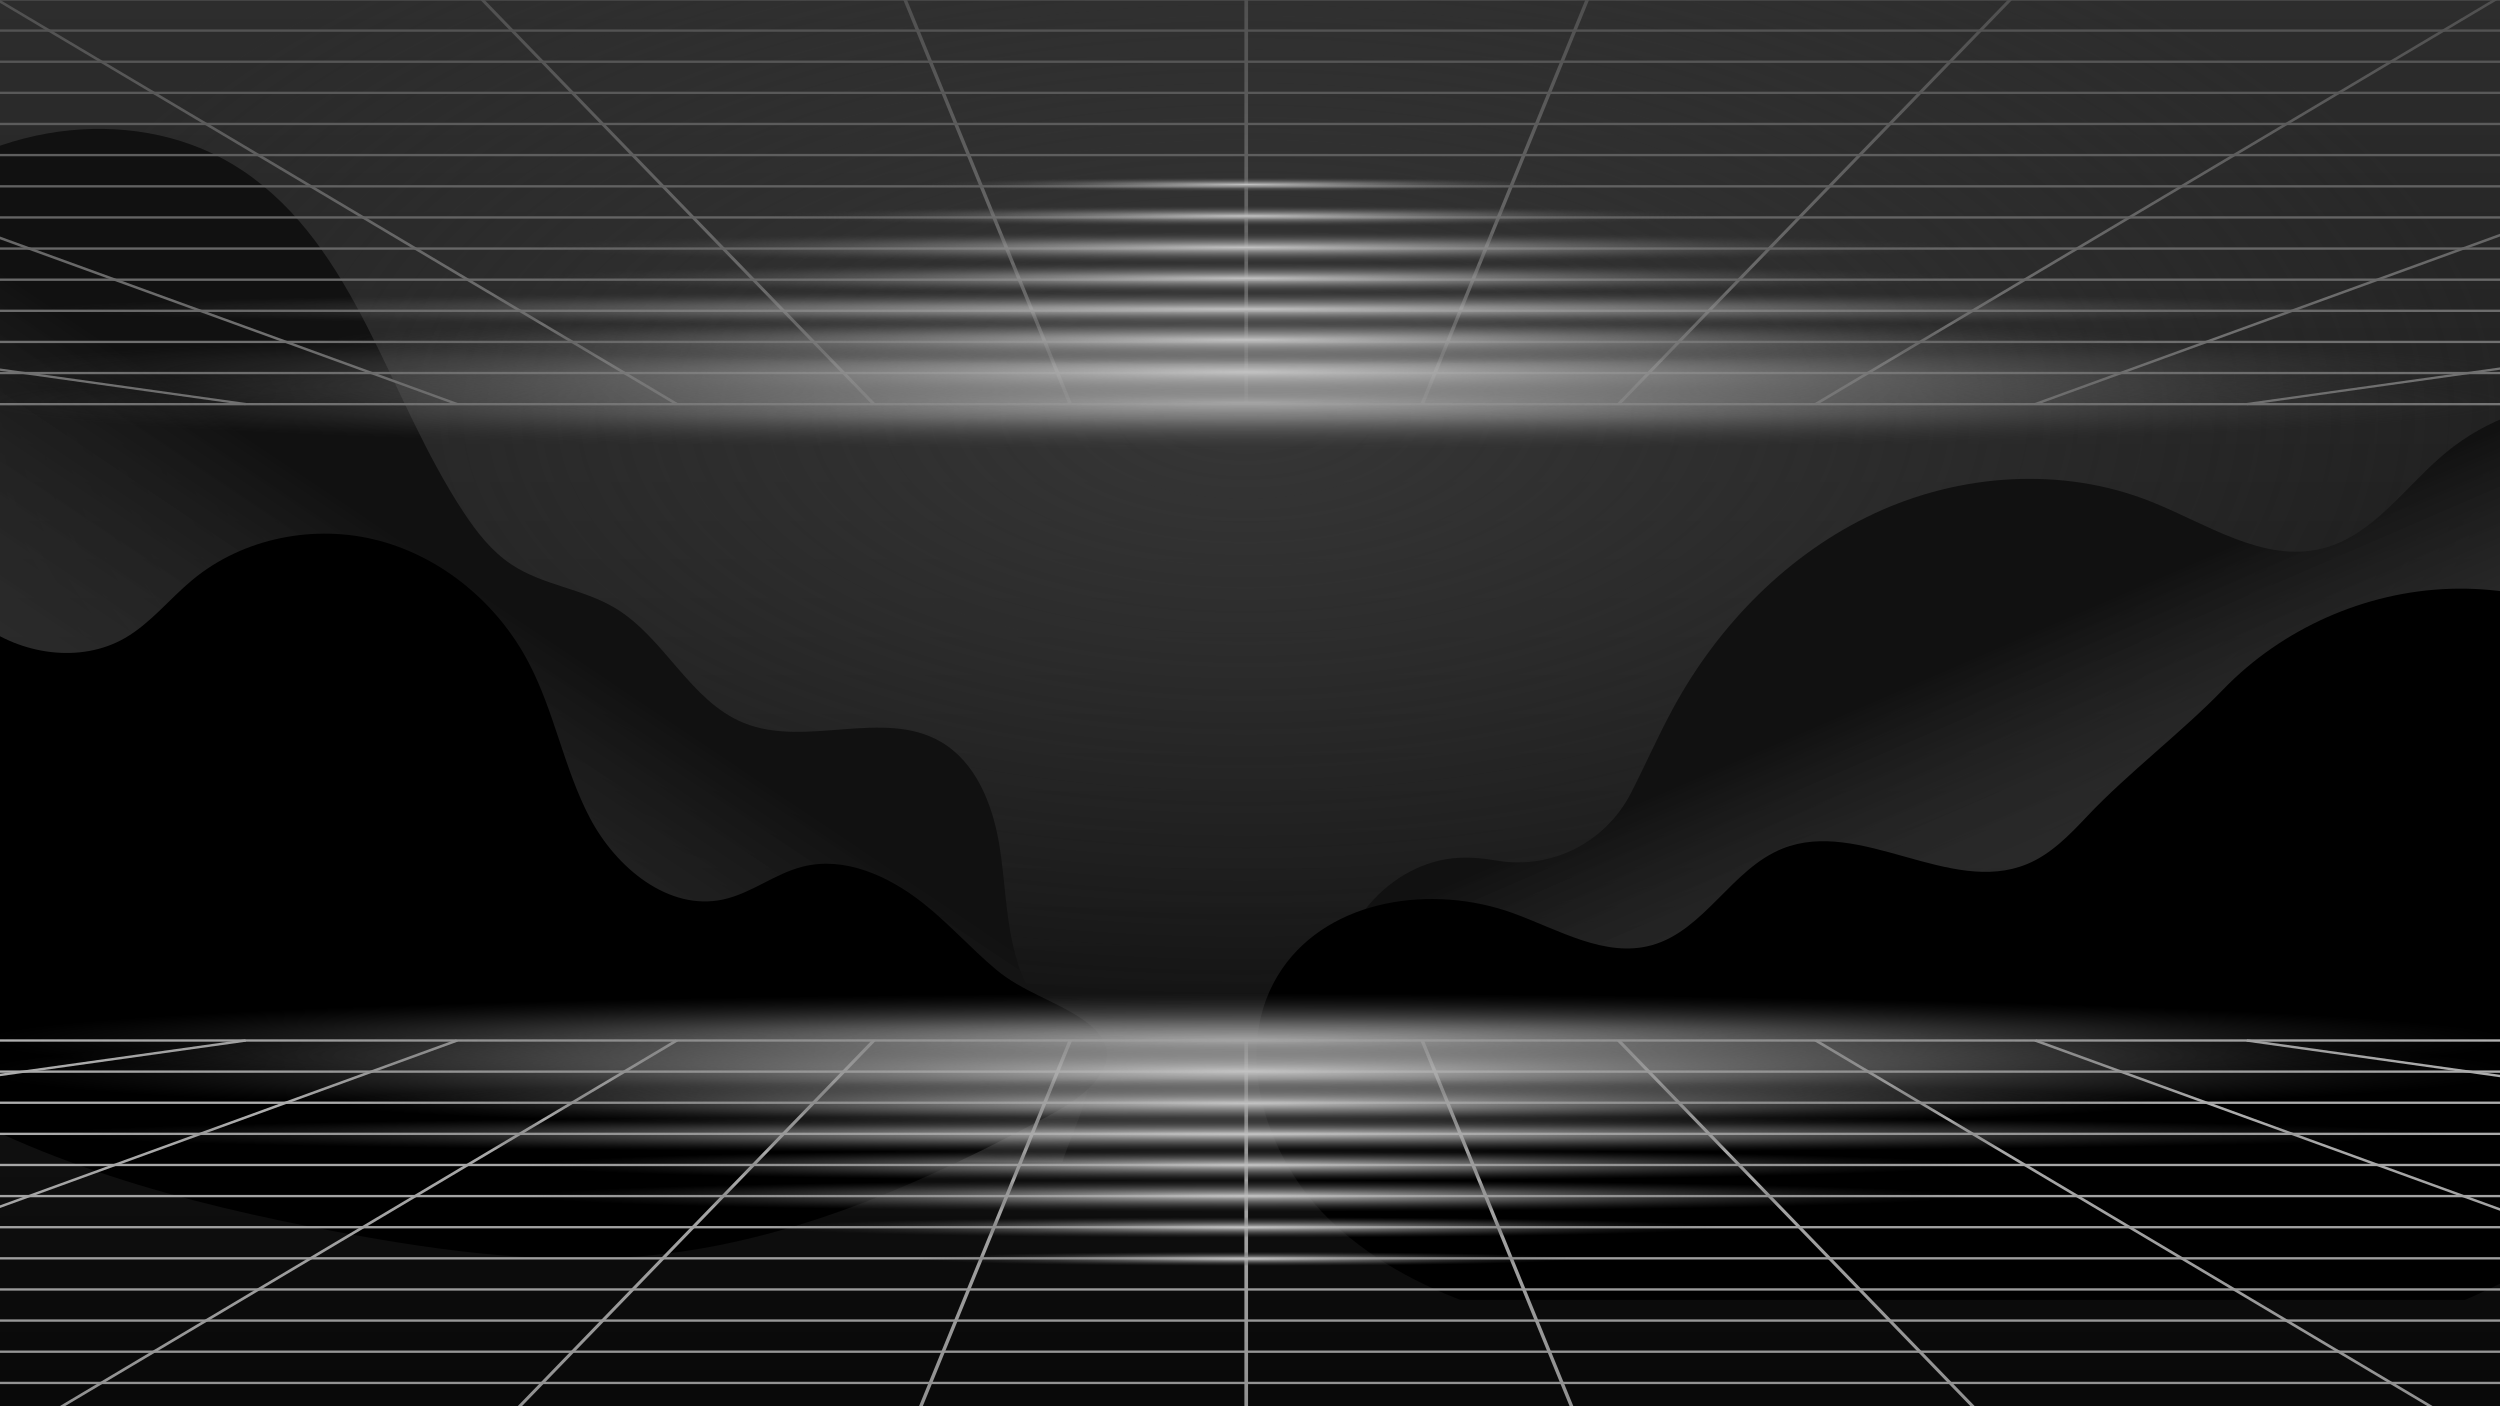 <?xml version="1.0" encoding="utf-8"?>
<!-- Generator: Adobe Illustrator 19.2.1, SVG Export Plug-In . SVG Version: 6.00 Build 0)  -->
<svg version="1.1" id="レイヤー_1" xmlns="http://www.w3.org/2000/svg" xmlns:xlink="http://www.w3.org/1999/xlink" x="0px"
	 y="0px" viewBox="0 0 1920 1080" style="enable-background:new 0 0 1920 1080;" xml:space="preserve">
<rect x="0" y="0" width="1920" height="1080" fill="#808080" stroke="none"/>
<style type="text/css">
	.st0{fill:#FFFFFF;stroke:#000000;stroke-miterlimit:10;}
	.st1{fill:url(#SVGID_1_);}
	.st2{fill:url(#SVGID_2_);}
	.st3{clip-path:url(#SVGID_4_);fill:url(#SVGID_5_);}
	.st4{clip-path:url(#SVGID_7_);fill:url(#SVGID_8_);}
	.st5{clip-path:url(#SVGID_10_);fill:url(#SVGID_11_);}
	.st6{clip-path:url(#SVGID_13_);fill:url(#SVGID_14_);}
	.st7{display:none;fill:url(#SVGID_15_);}
	.st8{clip-path:url(#SVGID_17_);}
	.st9{fill:url(#SVGID_18_);}
	.st10{fill:url(#SVGID_19_);}
	.st11{fill:url(#SVGID_20_);}
	.st12{fill:url(#SVGID_21_);}
	.st13{fill:url(#SVGID_22_);}
	.st14{fill:url(#SVGID_23_);}
	.st15{fill:url(#SVGID_24_);}
	.st16{fill:url(#SVGID_25_);}
	.st17{fill:url(#SVGID_26_);}
	.st18{fill:url(#SVGID_27_);}
	.st19{fill:url(#SVGID_28_);}
	.st20{fill:url(#SVGID_29_);}
	.st21{fill:url(#SVGID_30_);}
	.st22{fill:url(#SVGID_31_);}
	.st23{fill:url(#SVGID_32_);}
	.st24{fill:url(#SVGID_33_);}
	.st25{fill:url(#SVGID_34_);}
	.st26{fill:url(#SVGID_35_);}
	.st27{fill:url(#SVGID_36_);}
	.st28{fill:url(#SVGID_37_);}
	.st29{fill:url(#SVGID_38_);}
	.st30{fill:url(#SVGID_39_);}
	.st31{fill:url(#SVGID_40_);}
	.st32{fill:url(#SVGID_41_);}
	.st33{fill:url(#SVGID_42_);}
	.st34{fill:url(#SVGID_43_);}
	.st35{fill:url(#SVGID_44_);}
	.st36{fill:url(#SVGID_45_);}
	.st37{fill:url(#SVGID_46_);}
	.st38{fill:url(#SVGID_47_);}
	.st39{display:none;fill:url(#SVGID_48_);}
	.st40{clip-path:url(#SVGID_50_);}
	.st41{fill:url(#SVGID_51_);}
	.st42{fill:url(#SVGID_52_);}
	.st43{fill:url(#SVGID_53_);}
	.st44{fill:url(#SVGID_54_);}
	.st45{fill:url(#SVGID_55_);}
	.st46{fill:url(#SVGID_56_);}
	.st47{fill:url(#SVGID_57_);}
	.st48{fill:url(#SVGID_58_);}
	.st49{fill:url(#SVGID_59_);}
	.st50{fill:url(#SVGID_60_);}
	.st51{fill:url(#SVGID_61_);}
	.st52{fill:url(#SVGID_62_);}
	.st53{fill:url(#SVGID_63_);}
	.st54{fill:url(#SVGID_64_);}
	.st55{fill:url(#SVGID_65_);}
	.st56{fill:url(#SVGID_66_);}
	.st57{fill:url(#SVGID_67_);}
	.st58{fill:url(#SVGID_68_);}
	.st59{fill:url(#SVGID_69_);}
	.st60{fill:url(#SVGID_70_);}
	.st61{fill:url(#SVGID_71_);}
	.st62{fill:url(#SVGID_72_);}
	.st63{fill:url(#SVGID_73_);}
	.st64{fill:url(#SVGID_74_);}
	.st65{fill:url(#SVGID_75_);}
	.st66{fill:url(#SVGID_76_);}
	.st67{fill:url(#SVGID_77_);}
	.st68{fill:url(#SVGID_78_);}
	.st69{fill:url(#SVGID_79_);}
	.st70{fill:url(#SVGID_80_);}
	.st71{fill:url(#SVGID_81_);}
	.st72{fill:url(#SVGID_82_);}
	.st73{fill:url(#SVGID_83_);}
	.st74{fill:url(#SVGID_84_);}
	.st75{fill:url(#SVGID_85_);}
	.st76{fill:url(#SVGID_86_);}
	.st77{fill:url(#SVGID_87_);}
	.st78{fill:url(#SVGID_88_);}
	.st79{fill:url(#SVGID_89_);}
	.st80{fill:url(#SVGID_90_);}
	.st81{fill:url(#SVGID_91_);}
	.st82{fill:url(#SVGID_92_);}
	.st83{fill:url(#SVGID_93_);}
	.st84{fill:url(#SVGID_94_);}
	.st85{fill:url(#SVGID_95_);}
	.st86{fill:url(#SVGID_96_);}
</style>
<g id="レイヤー_1_1_">
	<rect class="st0" width="1920" height="1080"/>
</g>
<linearGradient id="SVGID_1_" gradientUnits="userSpaceOnUse" x1="957.15" y1="1851.627" x2="957.15" y2="-254.246" gradientTransform="matrix(1 0 0 -1 0 1080)">
	<stop  offset="0" style="stop-color:#474747"/>
	<stop  offset="1" style="stop-color:#000000"/>
</linearGradient>
<rect x="-18" y="-656.7" class="st1" width="1950.3" height="1950.3"/>
<radialGradient id="SVGID_2_" cx="1087.6" cy="898.592" r="753.65" gradientTransform="matrix(1.285 0 0 -0.618 -440.9 873.64)" gradientUnits="userSpaceOnUse">
	<stop  offset="0" style="stop-color:#363636"/>
	<stop  offset="1" style="stop-color:#363636;stop-opacity:0"/>
</radialGradient>
<ellipse class="st2" cx="957.1" cy="318.4" rx="968.7" ry="465.7"/>
<g>
	<g>
		<defs>
			<rect id="SVGID_3_" x="-18" y="-270.9" width="1950.3" height="1269.2"/>
		</defs>
		<clipPath id="SVGID_4_">
			<use xlink:href="#SVGID_3_"  style="overflow:visible;"/>
		</clipPath>
		
			<linearGradient id="SVGID_5_" gradientUnits="userSpaceOnUse" x1="400.014" y1="607.599" x2="53.112" y2="89.336" gradientTransform="matrix(1 0 0 -1 0 1080)">
			<stop  offset="0" style="stop-color:#111111"/>
			<stop  offset="1" style="stop-color:#686868;stop-opacity:0"/>
		</linearGradient>
		<path class="st3" d="M781,737.2c-9-29.2-8.6-60.4-13.9-90.5c-5.3-30.1-18-61.5-44.4-76.9c-44.4-25.9-103.8,4.8-151.5-14.6
			c-41.4-16.8-60.8-65.6-99.1-88.4c-24.7-14.7-55.3-17.3-79.2-33.2c-15.3-10.1-26.9-25-37-40.4C298,305.4,273.7,189.6,186.3,131
			C108.1,78.7-4.3,93.1-74.9,155.1s-100.3,163.2-86.6,256.2c13.7,93,66.8,177.3,136.2,240.6c81.4,74.2,183.5,121.3,285.2,163.7
			c73.5,30.7,148.7,59.8,227.6,70.3c42.5,5.6,85.5,5.8,128.4,5.9c66.7,0.2,133.4,0.4,200,0.7c7.2-23.6,32.7-71.4,18.9-93.1
			c-5.6-8.8-24.9-14.6-33-23.6C792.5,765.3,784.4,750.9,781,737.2z"/>
	</g>
	<g>
		<defs>
			<rect id="SVGID_6_" x="-18" y="-270.9" width="1950.3" height="1269.2"/>
		</defs>
		<clipPath id="SVGID_7_">
			<use xlink:href="#SVGID_6_"  style="overflow:visible;"/>
		</clipPath>
		
			<linearGradient id="SVGID_8_" gradientUnits="userSpaceOnUse" x1="1496.131" y1="568.526" x2="1650.75" y2="211.229" gradientTransform="matrix(1 0 0 -1 0 1080)">
			<stop  offset="0" style="stop-color:#111111"/>
			<stop  offset="1" style="stop-color:#686868;stop-opacity:0"/>
		</linearGradient>
		<path class="st4" d="M1989.2,307.9c-39.8-0.1-79.5,14-110.3,39.3c-31.5,25.9-56,64.3-95.6,74.1c-45.1,11.2-88.5-19.1-131.7-36.2
			c-67.6-26.9-146.1-21.5-212,9.2c-66,30.7-119.5,85.2-154.3,149c-11.7,21.4-21.6,44.1-32.8,65.9c-19.5,37.9-61.2,59-103.2,51.7
			c-11.1-1.9-22.3-2.9-33.8-1.7c-53,5.9-95.5,60.2-88.6,113c1.6,12.4,5.7,24.7,13.7,34.3c12.1,14.4,31.2,20.6,49.4,25.6
			c185.7,51,385.5,44.6,570.6-8.7c46.6-13.4,92.6-29.8,134.7-53.8c126-71.9,207.8-211,221.4-355.4
			C2019.8,381.6,2011.2,332.2,1989.2,307.9z"/>
	</g>
	<g>
		<defs>
			<rect id="SVGID_9_" x="-18" y="-270.9" width="1950.3" height="1269.2"/>
		</defs>
		<clipPath id="SVGID_10_">
			<use xlink:href="#SVGID_9_"  style="overflow:visible;"/>
		</clipPath>
		
			<linearGradient id="SVGID_11_" gradientUnits="userSpaceOnUse" x1="1522.401" y1="466.828" x2="1543.299" y2="207.696" gradientTransform="matrix(1 0 0 -1 0 1080)">
			<stop  offset="0" style="stop-color:#000000"/>
			<stop  offset="1" style="stop-color:#000000"/>
		</linearGradient>
		<path class="st5" d="M2060.7,518.2c-48.2-43.9-113.8-68.1-178.9-66s-129.1,30.4-174.4,77.3c-31.5,32.6-73,64.1-104.1,97
			c-13.7,14.5-28,29.5-46.5,37.1c-59.1,24.5-128.3-35.6-187.8-11.9c-39.1,15.6-59.9,62.9-100.4,74.2c-35.8,10-71.6-11.9-106.6-24.6
			C1100.5,679,1021.8,690,984.7,744c-41.1,59.9-13.6,146.5,39.7,195.9c66.6,61.9,161.4,81,251.2,94.8
			c120,18.4,241.6,31.9,362.7,23.2c121.1-8.8,242.4-40.8,343.9-107.5c51.3-33.7,98.9-79,116.1-137.9c10.7-36.6,8.8-75.6,4.6-113.5
			C2096.9,645.2,2075.3,570.3,2060.7,518.2z"/>
	</g>
	<g>
		<defs>
			<rect id="SVGID_12_" x="-18" y="-270.9" width="1950.3" height="1269.2"/>
		</defs>
		<clipPath id="SVGID_13_">
			<use xlink:href="#SVGID_12_"  style="overflow:visible;"/>
		</clipPath>
		
			<linearGradient id="SVGID_14_" gradientUnits="userSpaceOnUse" x1="380.524" y1="559.785" x2="280.215" y2="116.754" gradientTransform="matrix(1 0 0 -1 0 1080)">
			<stop  offset="0" style="stop-color:#000000"/>
			<stop  offset="1" style="stop-color:#000000"/>
		</linearGradient>
		<path class="st6" d="M708.4,693.2c-26.1-20.5-59.9-35.8-92-27.6c-21.4,5.4-39.4,20.5-61,25.2c-42,9.1-82.3-24.5-102.3-62.5
			s-27.2-81.7-47.3-119.8c-23.6-44.9-65.8-80.3-114.8-93.3s-104.4-2.2-143.4,30.3C130.1,460,115.7,478.6,96,490
			c-34.4,19.8-80.1,12.7-111.7-11.3s-50.2-62-57.8-101c-76.6,84.7-111.9,205.1-93.2,317.7c4.9,29.4,13.5,59,31.2,83
			c15.4,21,36.8,36.7,58.8,50.6C24,892.7,141.5,924.1,258.6,946c83.2,15.6,168.3,26.9,252.3,16.9c104.8-12.5,203.7-57.1,295.8-106.7
			c31.5-17,65.2-45.4,25.2-73c-21.4-14.7-46.3-21.3-67.2-38.8C745.3,728.1,728.4,708.9,708.4,693.2z"/>
	</g>
</g>
<g>
	
		<linearGradient id="SVGID_15_" gradientUnits="userSpaceOnUse" x1="957.15" y1="310.919" x2="957.15" y2="-239.119" gradientTransform="matrix(1 0 0 -1 0 1080)">
		<stop  offset="0" style="stop-color:#7D7D7D"/>
		<stop  offset="1" style="stop-color:#000000"/>
	</linearGradient>
	<rect x="-18" y="799.1" class="st7" width="1950.3" height="509.4"/>
	<g>
		<g>
			<defs>
				<rect id="SVGID_16_" x="-18" y="770" width="1950.3" height="538.5"/>
			</defs>
			<clipPath id="SVGID_17_">
				<use xlink:href="#SVGID_16_"  style="overflow:visible;"/>
			</clipPath>
			<g class="st8">
				<g>
					<g>
						
							<linearGradient id="SVGID_18_" gradientUnits="userSpaceOnUse" x1="957.1" y1="316.195" x2="957.1" y2="-380.882" gradientTransform="matrix(1 0 0 -1 0 1080)">
							<stop  offset="0" style="stop-color:#B7B7B7"/>
							<stop  offset="1" style="stop-color:#626262"/>
						</linearGradient>
						<rect x="-395" y="798.2" class="st9" width="2704.2" height="1.8"/>
					</g>
					<g>
						
							<linearGradient id="SVGID_19_" gradientUnits="userSpaceOnUse" x1="957.1" y1="316.195" x2="957.1" y2="-380.882" gradientTransform="matrix(1 0 0 -1 0 1080)">
							<stop  offset="0" style="stop-color:#B7B7B7"/>
							<stop  offset="1" style="stop-color:#626262"/>
						</linearGradient>
						<rect x="-395" y="822.1" class="st10" width="2704.2" height="1.8"/>
					</g>
					<g>
						
							<linearGradient id="SVGID_20_" gradientUnits="userSpaceOnUse" x1="957.1" y1="316.195" x2="957.1" y2="-380.882" gradientTransform="matrix(1 0 0 -1 0 1080)">
							<stop  offset="0" style="stop-color:#B7B7B7"/>
							<stop  offset="1" style="stop-color:#626262"/>
						</linearGradient>
						<rect x="-395" y="846" class="st11" width="2704.2" height="1.8"/>
					</g>
					<g>
						
							<linearGradient id="SVGID_21_" gradientUnits="userSpaceOnUse" x1="957.1" y1="316.195" x2="957.1" y2="-380.882" gradientTransform="matrix(1 0 0 -1 0 1080)">
							<stop  offset="0" style="stop-color:#B7B7B7"/>
							<stop  offset="1" style="stop-color:#626262"/>
						</linearGradient>
						<rect x="-395" y="869.9" class="st12" width="2704.2" height="1.8"/>
					</g>
					<g>
						
							<linearGradient id="SVGID_22_" gradientUnits="userSpaceOnUse" x1="957.1" y1="316.195" x2="957.1" y2="-380.882" gradientTransform="matrix(1 0 0 -1 0 1080)">
							<stop  offset="0" style="stop-color:#B7B7B7"/>
							<stop  offset="1" style="stop-color:#626262"/>
						</linearGradient>
						<rect x="-395" y="893.8" class="st13" width="2704.2" height="1.8"/>
					</g>
					<g>
						
							<linearGradient id="SVGID_23_" gradientUnits="userSpaceOnUse" x1="957.1" y1="316.195" x2="957.1" y2="-380.882" gradientTransform="matrix(1 0 0 -1 0 1080)">
							<stop  offset="0" style="stop-color:#B7B7B7"/>
							<stop  offset="1" style="stop-color:#626262"/>
						</linearGradient>
						<rect x="-395" y="917.7" class="st14" width="2704.2" height="1.8"/>
					</g>
					<g>
						
							<linearGradient id="SVGID_24_" gradientUnits="userSpaceOnUse" x1="957.1" y1="316.195" x2="957.1" y2="-380.882" gradientTransform="matrix(1 0 0 -1 0 1080)">
							<stop  offset="0" style="stop-color:#B7B7B7"/>
							<stop  offset="1" style="stop-color:#626262"/>
						</linearGradient>
						<rect x="-395" y="941.6" class="st15" width="2704.2" height="1.8"/>
					</g>
					<g>
						
							<linearGradient id="SVGID_25_" gradientUnits="userSpaceOnUse" x1="957.1" y1="316.195" x2="957.1" y2="-380.882" gradientTransform="matrix(1 0 0 -1 0 1080)">
							<stop  offset="0" style="stop-color:#B7B7B7"/>
							<stop  offset="1" style="stop-color:#626262"/>
						</linearGradient>
						<rect x="-395" y="965.5" class="st16" width="2704.2" height="1.8"/>
					</g>
					<g>
						
							<linearGradient id="SVGID_26_" gradientUnits="userSpaceOnUse" x1="957.1" y1="316.195" x2="957.1" y2="-380.882" gradientTransform="matrix(1 0 0 -1 0 1080)">
							<stop  offset="0" style="stop-color:#B7B7B7"/>
							<stop  offset="1" style="stop-color:#626262"/>
						</linearGradient>
						<rect x="-395" y="989.4" class="st17" width="2704.2" height="1.8"/>
					</g>
					<g>
						
							<linearGradient id="SVGID_27_" gradientUnits="userSpaceOnUse" x1="957.1" y1="316.195" x2="957.1" y2="-380.882" gradientTransform="matrix(1 0 0 -1 0 1080)">
							<stop  offset="0" style="stop-color:#B7B7B7"/>
							<stop  offset="1" style="stop-color:#626262"/>
						</linearGradient>
						<rect x="-395" y="1013.3" class="st18" width="2704.2" height="1.8"/>
					</g>
					<g>
						
							<linearGradient id="SVGID_28_" gradientUnits="userSpaceOnUse" x1="957.1" y1="316.195" x2="957.1" y2="-380.882" gradientTransform="matrix(1 0 0 -1 0 1080)">
							<stop  offset="0" style="stop-color:#B7B7B7"/>
							<stop  offset="1" style="stop-color:#626262"/>
						</linearGradient>
						<rect x="-395" y="1037.2" class="st19" width="2704.2" height="1.8"/>
					</g>
					<g>
						
							<linearGradient id="SVGID_29_" gradientUnits="userSpaceOnUse" x1="957.1" y1="316.195" x2="957.1" y2="-380.882" gradientTransform="matrix(1 0 0 -1 0 1080)">
							<stop  offset="0" style="stop-color:#B7B7B7"/>
							<stop  offset="1" style="stop-color:#626262"/>
						</linearGradient>
						<rect x="-395" y="1061.2" class="st20" width="2704.2" height="1.8"/>
					</g>
					<g>
						
							<linearGradient id="SVGID_30_" gradientUnits="userSpaceOnUse" x1="957.1" y1="316.195" x2="957.1" y2="-380.882" gradientTransform="matrix(1 0 0 -1 0 1080)">
							<stop  offset="0" style="stop-color:#B7B7B7"/>
							<stop  offset="1" style="stop-color:#626262"/>
						</linearGradient>
						<rect x="-395" y="1085.1" class="st21" width="2704.2" height="1.8"/>
					</g>
					<g>
						
							<linearGradient id="SVGID_31_" gradientUnits="userSpaceOnUse" x1="957.1" y1="316.195" x2="957.1" y2="-380.882" gradientTransform="matrix(1 0 0 -1 0 1080)">
							<stop  offset="0" style="stop-color:#B7B7B7"/>
							<stop  offset="1" style="stop-color:#626262"/>
						</linearGradient>
						<rect x="-395" y="1109" class="st22" width="2704.2" height="1.8"/>
					</g>
					<g>
						
							<linearGradient id="SVGID_32_" gradientUnits="userSpaceOnUse" x1="957.1" y1="316.195" x2="957.1" y2="-380.882" gradientTransform="matrix(1 0 0 -1 0 1080)">
							<stop  offset="0" style="stop-color:#B7B7B7"/>
							<stop  offset="1" style="stop-color:#626262"/>
						</linearGradient>
						<rect x="-395" y="1132.9" class="st23" width="2704.2" height="1.8"/>
					</g>
					<g>
						
							<linearGradient id="SVGID_33_" gradientUnits="userSpaceOnUse" x1="957.1" y1="316.195" x2="957.1" y2="-380.882" gradientTransform="matrix(1 0 0 -1 0 1080)">
							<stop  offset="0" style="stop-color:#B7B7B7"/>
							<stop  offset="1" style="stop-color:#626262"/>
						</linearGradient>
						<rect x="-395" y="1156.8" class="st24" width="2704.2" height="1.8"/>
					</g>
					<g>
						
							<linearGradient id="SVGID_34_" gradientUnits="userSpaceOnUse" x1="957.1" y1="316.195" x2="957.1" y2="-380.882" gradientTransform="matrix(1 0 0 -1 0 1080)">
							<stop  offset="0" style="stop-color:#B7B7B7"/>
							<stop  offset="1" style="stop-color:#626262"/>
						</linearGradient>
						<rect x="-395" y="1189.3" class="st25" width="2704.2" height="1.8"/>
					</g>
					<g>
						
							<linearGradient id="SVGID_35_" gradientUnits="userSpaceOnUse" x1="957.1" y1="316.195" x2="957.1" y2="-380.882" gradientTransform="matrix(1 0 0 -1 0 1080)">
							<stop  offset="0" style="stop-color:#B7B7B7"/>
							<stop  offset="1" style="stop-color:#626262"/>
						</linearGradient>
						<rect x="-395" y="1228.5" class="st26" width="2704.2" height="1.8"/>
					</g>
					<g>
						
							<linearGradient id="SVGID_36_" gradientUnits="userSpaceOnUse" x1="957.1" y1="316.195" x2="957.1" y2="-380.882" gradientTransform="matrix(1 0 0 -1 0 1080)">
							<stop  offset="0" style="stop-color:#B7B7B7"/>
							<stop  offset="1" style="stop-color:#626262"/>
						</linearGradient>
						<rect x="-395" y="1276.3" class="st27" width="2704.2" height="1.8"/>
					</g>
					<g>
						
							<linearGradient id="SVGID_37_" gradientUnits="userSpaceOnUse" x1="957.1" y1="316.195" x2="957.1" y2="-380.882" gradientTransform="matrix(1 0 0 -1 0 1080)">
							<stop  offset="0" style="stop-color:#B7B7B7"/>
							<stop  offset="1" style="stop-color:#626262"/>
						</linearGradient>
						<rect x="955.7" y="799.1" class="st28" width="2.8" height="536.8"/>
					</g>
					<g>
						<g>
							
								<linearGradient id="SVGID_38_" gradientUnits="userSpaceOnUse" x1="1205.05" y1="316.195" x2="1205.05" y2="-380.882" gradientTransform="matrix(1 0 0 -1 0 1080)">
								<stop  offset="0" style="stop-color:#B7B7B7"/>
								<stop  offset="1" style="stop-color:#626262"/>
							</linearGradient>
							<polygon class="st29" points="1316.5,1352 1090.9,799.3 1093.6,798.9 1319.2,1351.5 							"/>
						</g>
						<g>
							
								<linearGradient id="SVGID_39_" gradientUnits="userSpaceOnUse" x1="1510.6" y1="316.195" x2="1510.6" y2="-380.882" gradientTransform="matrix(1 0 0 -1 0 1080)">
								<stop  offset="0" style="stop-color:#B7B7B7"/>
								<stop  offset="1" style="stop-color:#626262"/>
							</linearGradient>
							<polygon class="st30" points="1776.9,1352.2 1241.9,799.6 1244.3,798.6 1779.3,1351.3 							"/>
						</g>
						<g>
							
								<linearGradient id="SVGID_40_" gradientUnits="userSpaceOnUse" x1="1711.4" y1="316.195" x2="1711.4" y2="-380.882" gradientTransform="matrix(1 0 0 -1 0 1080)">
								<stop  offset="0" style="stop-color:#B7B7B7"/>
								<stop  offset="1" style="stop-color:#626262"/>
							</linearGradient>
							<polygon class="st31" points="2027.4,1177 1393.5,799.7 1395.4,798.4 2029.3,1175.7 							"/>
						</g>
						<g>
							
								<linearGradient id="SVGID_41_" gradientUnits="userSpaceOnUse" x1="1795.7" y1="316.195" x2="1795.7" y2="-380.882" gradientTransform="matrix(1 0 0 -1 0 1080)">
								<stop  offset="0" style="stop-color:#B7B7B7"/>
								<stop  offset="1" style="stop-color:#626262"/>
							</linearGradient>
							<polygon class="st32" points="2027.6,969 1562.4,799.9 1563.8,798.3 2029,967.5 							"/>
						</g>
						<g>
							
								<linearGradient id="SVGID_42_" gradientUnits="userSpaceOnUse" x1="1895.85" y1="316.195" x2="1895.85" y2="-380.882" gradientTransform="matrix(1 0 0 -1 0 1080)">
								<stop  offset="0" style="stop-color:#B7B7B7"/>
								<stop  offset="1" style="stop-color:#626262"/>
							</linearGradient>
							<polygon class="st33" points="2065.9,847.8 1725.2,800 1725.8,798.2 2066.5,846 							"/>
						</g>
					</g>
					<g>
						<g>
							
								<linearGradient id="SVGID_43_" gradientUnits="userSpaceOnUse" x1="709.1" y1="316.195" x2="709.1" y2="-380.882" gradientTransform="matrix(1 0 0 -1 0 1080)">
								<stop  offset="0" style="stop-color:#B7B7B7"/>
								<stop  offset="1" style="stop-color:#626262"/>
							</linearGradient>
							<polygon class="st34" points="597.6,1352 594.9,1351.5 820.6,798.9 823.3,799.3 							"/>
						</g>
						<g>
							
								<linearGradient id="SVGID_44_" gradientUnits="userSpaceOnUse" x1="403.6" y1="316.195" x2="403.6" y2="-380.882" gradientTransform="matrix(1 0 0 -1 0 1080)">
								<stop  offset="0" style="stop-color:#B7B7B7"/>
								<stop  offset="1" style="stop-color:#626262"/>
							</linearGradient>
							<polygon class="st35" points="137.2,1352.2 134.9,1351.3 669.9,798.6 672.3,799.6 							"/>
						</g>
						<g>
							
								<linearGradient id="SVGID_45_" gradientUnits="userSpaceOnUse" x1="202.8" y1="316.195" x2="202.8" y2="-380.882" gradientTransform="matrix(1 0 0 -1 0 1080)">
								<stop  offset="0" style="stop-color:#B7B7B7"/>
								<stop  offset="1" style="stop-color:#626262"/>
							</linearGradient>
							<polygon class="st36" points="-113.2,1177 -115.1,1175.7 518.8,798.4 520.7,799.7 							"/>
						</g>
						<g>
							
								<linearGradient id="SVGID_46_" gradientUnits="userSpaceOnUse" x1="118.4" y1="316.195" x2="118.4" y2="-380.882" gradientTransform="matrix(1 0 0 -1 0 1080)">
								<stop  offset="0" style="stop-color:#B7B7B7"/>
								<stop  offset="1" style="stop-color:#626262"/>
							</linearGradient>
							<polygon class="st37" points="-113.5,969 -114.9,967.5 350.3,798.3 351.7,799.9 							"/>
						</g>
						<g>
							
								<linearGradient id="SVGID_47_" gradientUnits="userSpaceOnUse" x1="18.3" y1="316.195" x2="18.3" y2="-380.882" gradientTransform="matrix(1 0 0 -1 0 1080)">
								<stop  offset="0" style="stop-color:#B7B7B7"/>
								<stop  offset="1" style="stop-color:#626262"/>
							</linearGradient>
							<polygon class="st38" points="-151.8,847.8 -152.4,846 188.4,798.2 189,800 							"/>
						</g>
					</g>
				</g>
			</g>
		</g>
	</g>
</g>
<g>
	
		<linearGradient id="SVGID_48_" gradientUnits="userSpaceOnUse" x1="2132.9" y1="1186.373" x2="2132.9" y2="636.335" gradientTransform="matrix(-1 0 0 1 3090 -846)">
		<stop  offset="0" style="stop-color:#7D7D7D"/>
		<stop  offset="1" style="stop-color:#000000"/>
	</linearGradient>
	<polygon class="st39" points="1932.2,310.4 -18,310.4 -18,-199 1932.2,-199 	"/>
	<g>
		<g>
			<defs>
				<rect id="SVGID_49_" x="-18.1" y="-199" width="1950.3" height="538.5"/>
			</defs>
			<clipPath id="SVGID_50_">
				<use xlink:href="#SVGID_49_"  style="overflow:visible;"/>
			</clipPath>
			<g class="st40">
				<g>
					<g>
						
							<linearGradient id="SVGID_51_" gradientUnits="userSpaceOnUse" x1="2132.9" y1="1191.649" x2="2132.9" y2="494.572" gradientTransform="matrix(-1 0 0 1 3090 -846)">
							<stop  offset="0" style="stop-color:#7A7A7A"/>
							<stop  offset="1" style="stop-color:#252525"/>
						</linearGradient>
						<rect x="-395" y="309.5" class="st41" width="2704.2" height="1.8"/>
					</g>
					<g>
						
							<linearGradient id="SVGID_52_" gradientUnits="userSpaceOnUse" x1="2132.9" y1="1191.649" x2="2132.9" y2="494.572" gradientTransform="matrix(-1 0 0 1 3090 -846)">
							<stop  offset="0" style="stop-color:#7A7A7A"/>
							<stop  offset="1" style="stop-color:#252525"/>
						</linearGradient>
						<rect x="-395" y="285.6" class="st42" width="2704.2" height="1.8"/>
					</g>
					<g>
						
							<linearGradient id="SVGID_53_" gradientUnits="userSpaceOnUse" x1="2132.9" y1="1191.649" x2="2132.9" y2="494.572" gradientTransform="matrix(-1 0 0 1 3090 -846)">
							<stop  offset="0" style="stop-color:#7A7A7A"/>
							<stop  offset="1" style="stop-color:#252525"/>
						</linearGradient>
						<rect x="-395" y="261.7" class="st43" width="2704.2" height="1.8"/>
					</g>
					<g>
						
							<linearGradient id="SVGID_54_" gradientUnits="userSpaceOnUse" x1="2132.9" y1="1191.649" x2="2132.9" y2="494.572" gradientTransform="matrix(-1 0 0 1 3090 -846)">
							<stop  offset="0" style="stop-color:#7A7A7A"/>
							<stop  offset="1" style="stop-color:#252525"/>
						</linearGradient>
						<rect x="-395" y="237.8" class="st44" width="2704.2" height="1.8"/>
					</g>
					<g>
						
							<linearGradient id="SVGID_55_" gradientUnits="userSpaceOnUse" x1="2132.9" y1="1191.649" x2="2132.9" y2="494.572" gradientTransform="matrix(-1 0 0 1 3090 -846)">
							<stop  offset="0" style="stop-color:#7A7A7A"/>
							<stop  offset="1" style="stop-color:#252525"/>
						</linearGradient>
						<rect x="-395" y="213.9" class="st45" width="2704.2" height="1.8"/>
					</g>
					<g>
						
							<linearGradient id="SVGID_56_" gradientUnits="userSpaceOnUse" x1="2132.9" y1="1191.649" x2="2132.9" y2="494.572" gradientTransform="matrix(-1 0 0 1 3090 -846)">
							<stop  offset="0" style="stop-color:#7A7A7A"/>
							<stop  offset="1" style="stop-color:#252525"/>
						</linearGradient>
						<rect x="-395" y="190" class="st46" width="2704.2" height="1.8"/>
					</g>
					<g>
						
							<linearGradient id="SVGID_57_" gradientUnits="userSpaceOnUse" x1="2132.9" y1="1191.649" x2="2132.9" y2="494.572" gradientTransform="matrix(-1 0 0 1 3090 -846)">
							<stop  offset="0" style="stop-color:#7A7A7A"/>
							<stop  offset="1" style="stop-color:#252525"/>
						</linearGradient>
						<rect x="-395" y="166.1" class="st47" width="2704.2" height="1.8"/>
					</g>
					<g>
						
							<linearGradient id="SVGID_58_" gradientUnits="userSpaceOnUse" x1="2132.9" y1="1191.649" x2="2132.9" y2="494.572" gradientTransform="matrix(-1 0 0 1 3090 -846)">
							<stop  offset="0" style="stop-color:#7A7A7A"/>
							<stop  offset="1" style="stop-color:#252525"/>
						</linearGradient>
						<rect x="-395" y="142.2" class="st48" width="2704.2" height="1.8"/>
					</g>
					<g>
						
							<linearGradient id="SVGID_59_" gradientUnits="userSpaceOnUse" x1="2132.9" y1="1191.649" x2="2132.9" y2="494.572" gradientTransform="matrix(-1 0 0 1 3090 -846)">
							<stop  offset="0" style="stop-color:#7A7A7A"/>
							<stop  offset="1" style="stop-color:#252525"/>
						</linearGradient>
						<rect x="-395" y="118.2" class="st49" width="2704.2" height="1.8"/>
					</g>
					<g>
						
							<linearGradient id="SVGID_60_" gradientUnits="userSpaceOnUse" x1="2132.9" y1="1191.649" x2="2132.9" y2="494.572" gradientTransform="matrix(-1 0 0 1 3090 -846)">
							<stop  offset="0" style="stop-color:#7A7A7A"/>
							<stop  offset="1" style="stop-color:#252525"/>
						</linearGradient>
						<rect x="-395" y="94.3" class="st50" width="2704.2" height="1.8"/>
					</g>
					<g>
						
							<linearGradient id="SVGID_61_" gradientUnits="userSpaceOnUse" x1="2132.9" y1="1191.649" x2="2132.9" y2="494.572" gradientTransform="matrix(-1 0 0 1 3090 -846)">
							<stop  offset="0" style="stop-color:#7A7A7A"/>
							<stop  offset="1" style="stop-color:#252525"/>
						</linearGradient>
						<rect x="-395" y="70.4" class="st51" width="2704.2" height="1.8"/>
					</g>
					<g>
						
							<linearGradient id="SVGID_62_" gradientUnits="userSpaceOnUse" x1="2132.9" y1="1191.649" x2="2132.9" y2="494.572" gradientTransform="matrix(-1 0 0 1 3090 -846)">
							<stop  offset="0" style="stop-color:#7A7A7A"/>
							<stop  offset="1" style="stop-color:#252525"/>
						</linearGradient>
						<rect x="-395" y="46.5" class="st52" width="2704.2" height="1.8"/>
					</g>
					<g>
						
							<linearGradient id="SVGID_63_" gradientUnits="userSpaceOnUse" x1="2132.9" y1="1191.649" x2="2132.9" y2="494.572" gradientTransform="matrix(-1 0 0 1 3090 -846)">
							<stop  offset="0" style="stop-color:#7A7A7A"/>
							<stop  offset="1" style="stop-color:#252525"/>
						</linearGradient>
						<rect x="-395" y="22.6" class="st53" width="2704.2" height="1.8"/>
					</g>
					<g>
						
							<linearGradient id="SVGID_64_" gradientUnits="userSpaceOnUse" x1="2132.9" y1="1191.649" x2="2132.9" y2="494.572" gradientTransform="matrix(-1 0 0 1 3090 -846)">
							<stop  offset="0" style="stop-color:#7A7A7A"/>
							<stop  offset="1" style="stop-color:#252525"/>
						</linearGradient>
						<rect x="-395" y="-1.3" class="st54" width="2704.2" height="1.8"/>
					</g>
					<g>
						
							<linearGradient id="SVGID_65_" gradientUnits="userSpaceOnUse" x1="2132.9" y1="1191.649" x2="2132.9" y2="494.572" gradientTransform="matrix(-1 0 0 1 3090 -846)">
							<stop  offset="0" style="stop-color:#7A7A7A"/>
							<stop  offset="1" style="stop-color:#252525"/>
						</linearGradient>
						<rect x="-395" y="-25.2" class="st55" width="2704.2" height="1.8"/>
					</g>
					<g>
						
							<linearGradient id="SVGID_66_" gradientUnits="userSpaceOnUse" x1="2132.9" y1="1191.649" x2="2132.9" y2="494.572" gradientTransform="matrix(-1 0 0 1 3090 -846)">
							<stop  offset="0" style="stop-color:#7A7A7A"/>
							<stop  offset="1" style="stop-color:#252525"/>
						</linearGradient>
						<rect x="-395" y="-49.1" class="st56" width="2704.2" height="1.8"/>
					</g>
					<g>
						
							<linearGradient id="SVGID_67_" gradientUnits="userSpaceOnUse" x1="2132.9" y1="1191.649" x2="2132.9" y2="494.572" gradientTransform="matrix(-1 0 0 1 3090 -846)">
							<stop  offset="0" style="stop-color:#7A7A7A"/>
							<stop  offset="1" style="stop-color:#252525"/>
						</linearGradient>
						<rect x="-395" y="-81.6" class="st57" width="2704.2" height="1.8"/>
					</g>
					<g>
						
							<linearGradient id="SVGID_68_" gradientUnits="userSpaceOnUse" x1="2132.9" y1="1191.649" x2="2132.9" y2="494.572" gradientTransform="matrix(-1 0 0 1 3090 -846)">
							<stop  offset="0" style="stop-color:#7A7A7A"/>
							<stop  offset="1" style="stop-color:#252525"/>
						</linearGradient>
						<rect x="-395" y="-120.8" class="st58" width="2704.2" height="1.8"/>
					</g>
					<g>
						
							<linearGradient id="SVGID_69_" gradientUnits="userSpaceOnUse" x1="2132.9" y1="1191.649" x2="2132.9" y2="494.572" gradientTransform="matrix(-1 0 0 1 3090 -846)">
							<stop  offset="0" style="stop-color:#7A7A7A"/>
							<stop  offset="1" style="stop-color:#252525"/>
						</linearGradient>
						<rect x="-395" y="-168.6" class="st59" width="2704.2" height="1.8"/>
					</g>
					<g>
						
							<linearGradient id="SVGID_70_" gradientUnits="userSpaceOnUse" x1="2132.9" y1="1191.649" x2="2132.9" y2="494.572" gradientTransform="matrix(-1 0 0 1 3090 -846)">
							<stop  offset="0" style="stop-color:#7A7A7A"/>
							<stop  offset="1" style="stop-color:#252525"/>
						</linearGradient>
						<rect x="955.7" y="-226.4" class="st60" width="2.8" height="536.8"/>
					</g>
					<g>
						<g>
							
								<linearGradient id="SVGID_71_" gradientUnits="userSpaceOnUse" x1="2380.9" y1="1191.649" x2="2380.9" y2="494.572" gradientTransform="matrix(-1 0 0 1 3090 -846)">
								<stop  offset="0" style="stop-color:#7A7A7A"/>
								<stop  offset="1" style="stop-color:#252525"/>
							</linearGradient>
							<polygon class="st61" points="597.6,-242.5 823.3,310.1 820.6,310.6 594.9,-242.1 							"/>
						</g>
						<g>
							
								<linearGradient id="SVGID_72_" gradientUnits="userSpaceOnUse" x1="2686.4" y1="1191.649" x2="2686.4" y2="494.572" gradientTransform="matrix(-1 0 0 1 3090 -846)">
								<stop  offset="0" style="stop-color:#7A7A7A"/>
								<stop  offset="1" style="stop-color:#252525"/>
							</linearGradient>
							<polygon class="st62" points="137.2,-242.7 672.3,309.9 669.9,310.8 134.9,-241.8 							"/>
						</g>
						<g>
							
								<linearGradient id="SVGID_73_" gradientUnits="userSpaceOnUse" x1="2887.2" y1="1191.649" x2="2887.2" y2="494.572" gradientTransform="matrix(-1 0 0 1 3090 -846)">
								<stop  offset="0" style="stop-color:#7A7A7A"/>
								<stop  offset="1" style="stop-color:#252525"/>
							</linearGradient>
							<polygon class="st63" points="-113.2,-67.5 520.7,309.7 518.8,311 -115.1,-66.3 							"/>
						</g>
						<g>
							
								<linearGradient id="SVGID_74_" gradientUnits="userSpaceOnUse" x1="2971.6" y1="1191.649" x2="2971.6" y2="494.572" gradientTransform="matrix(-1 0 0 1 3090 -846)">
								<stop  offset="0" style="stop-color:#7A7A7A"/>
								<stop  offset="1" style="stop-color:#252525"/>
							</linearGradient>
							<polygon class="st64" points="-113.5,140.4 351.7,309.6 350.3,311.1 -114.9,142 							"/>
						</g>
						<g>
							
								<linearGradient id="SVGID_75_" gradientUnits="userSpaceOnUse" x1="3071.7" y1="1191.649" x2="3071.7" y2="494.572" gradientTransform="matrix(-1 0 0 1 3090 -846)">
								<stop  offset="0" style="stop-color:#7A7A7A"/>
								<stop  offset="1" style="stop-color:#252525"/>
							</linearGradient>
							<polygon class="st65" points="-151.8,261.7 189,309.5 188.4,311.2 -152.4,263.4 							"/>
						</g>
					</g>
					<g>
						<g>
							
								<linearGradient id="SVGID_76_" gradientUnits="userSpaceOnUse" x1="1884.95" y1="1191.649" x2="1884.95" y2="494.572" gradientTransform="matrix(-1 0 0 1 3090 -846)">
								<stop  offset="0" style="stop-color:#7A7A7A"/>
								<stop  offset="1" style="stop-color:#252525"/>
							</linearGradient>
							<polygon class="st66" points="1316.5,-242.5 1319.2,-242.1 1093.6,310.6 1090.9,310.1 							"/>
						</g>
						<g>
							
								<linearGradient id="SVGID_77_" gradientUnits="userSpaceOnUse" x1="1579.4" y1="1191.649" x2="1579.4" y2="494.572" gradientTransform="matrix(-1 0 0 1 3090 -846)">
								<stop  offset="0" style="stop-color:#7A7A7A"/>
								<stop  offset="1" style="stop-color:#252525"/>
							</linearGradient>
							<polygon class="st67" points="1776.9,-242.7 1779.3,-241.8 1244.3,310.8 1241.9,309.9 							"/>
						</g>
						<g>
							
								<linearGradient id="SVGID_78_" gradientUnits="userSpaceOnUse" x1="1378.6" y1="1191.649" x2="1378.6" y2="494.572" gradientTransform="matrix(-1 0 0 1 3090 -846)">
								<stop  offset="0" style="stop-color:#7A7A7A"/>
								<stop  offset="1" style="stop-color:#252525"/>
							</linearGradient>
							<polygon class="st68" points="2027.4,-67.5 2029.3,-66.3 1395.4,311 1393.5,309.7 							"/>
						</g>
						<g>
							
								<linearGradient id="SVGID_79_" gradientUnits="userSpaceOnUse" x1="1294.3" y1="1191.649" x2="1294.3" y2="494.572" gradientTransform="matrix(-1 0 0 1 3090 -846)">
								<stop  offset="0" style="stop-color:#7A7A7A"/>
								<stop  offset="1" style="stop-color:#252525"/>
							</linearGradient>
							<polygon class="st69" points="2027.6,140.4 2029,142 1563.8,311.1 1562.4,309.6 							"/>
						</g>
						<g>
							
								<linearGradient id="SVGID_80_" gradientUnits="userSpaceOnUse" x1="1194.15" y1="1191.649" x2="1194.15" y2="494.572" gradientTransform="matrix(-1 0 0 1 3090 -846)">
								<stop  offset="0" style="stop-color:#7A7A7A"/>
								<stop  offset="1" style="stop-color:#252525"/>
							</linearGradient>
							<polygon class="st70" points="2065.9,261.7 2066.5,263.4 1725.8,311.2 1725.2,309.5 							"/>
						</g>
					</g>
				</g>
			</g>
		</g>
	</g>
</g>
<g>
	
		<radialGradient id="SVGID_81_" cx="1036.477" cy="13051.811" r="843.321" gradientTransform="matrix(1.156 0 0 -4.293529e-02 -241.067 1359.483)" gradientUnits="userSpaceOnUse">
		<stop  offset="0" style="stop-color:#C2C2C2"/>
		<stop  offset="1" style="stop-color:#3F3F3F;stop-opacity:0"/>
	</radialGradient>
	<ellipse class="st71" cx="957.1" cy="799.1" rx="975.1" ry="36.2"/>
	
		<radialGradient id="SVGID_82_" cx="1036.477" cy="12499.817" r="843.321" gradientTransform="matrix(1.156 0 0 -4.293529e-02 -241.067 1359.483)" gradientUnits="userSpaceOnUse">
		<stop  offset="0" style="stop-color:#C2C2C2"/>
		<stop  offset="1" style="stop-color:#3F3F3F;stop-opacity:0"/>
	</radialGradient>
	<ellipse class="st72" cx="957.1" cy="822.8" rx="975.1" ry="36.2"/>
	
		<radialGradient id="SVGID_83_" cx="840.13" cy="13255.657" r="843.477" gradientTransform="matrix(0.834 0 0 -2.228994e-02 256.432 1142.868)" gradientUnits="userSpaceOnUse">
		<stop  offset="0" style="stop-color:#C2C2C2"/>
		<stop  offset="1" style="stop-color:#3F3F3F;stop-opacity:0"/>
	</radialGradient>
	<ellipse class="st73" cx="957.1" cy="847.4" rx="703.5" ry="18.8"/>
	
		<radialGradient id="SVGID_84_" cx="913.846" cy="13139.566" r="992.546" gradientTransform="matrix(0.931 0 0 -1.431505e-02 105.944 1059.194)" gradientUnits="userSpaceOnUse">
		<stop  offset="0" style="stop-color:#C2C2C2"/>
		<stop  offset="1" style="stop-color:#3F3F3F;stop-opacity:0"/>
	</radialGradient>
	<ellipse class="st74" cx="957.1" cy="871.1" rx="925" ry="14.2"/>
	
		<radialGradient id="SVGID_85_" cx="647.197" cy="11483.966" r="844.364" gradientTransform="matrix(0.655 0 0 -1.431505e-02 533.316 1059.194)" gradientUnits="userSpaceOnUse">
		<stop  offset="0" style="stop-color:#C2C2C2"/>
		<stop  offset="1" style="stop-color:#3F3F3F;stop-opacity:0"/>
	</radialGradient>
	<ellipse class="st75" cx="957.1" cy="894.8" rx="552.3" ry="12.1"/>
	
		<radialGradient id="SVGID_86_" cx="647.197" cy="9830.125" r="843.483" gradientTransform="matrix(0.655 0 0 -1.431505e-02 533.316 1059.194)" gradientUnits="userSpaceOnUse">
		<stop  offset="0" style="stop-color:#C2C2C2"/>
		<stop  offset="1" style="stop-color:#3F3F3F;stop-opacity:0"/>
	</radialGradient>
	<ellipse class="st76" cx="957.1" cy="918.5" rx="552.3" ry="12.1"/>
	
		<radialGradient id="SVGID_87_" cx="647.197" cy="8143.123" r="557.343" gradientTransform="matrix(0.655 0 0 -1.431505e-02 533.316 1059.194)" gradientUnits="userSpaceOnUse">
		<stop  offset="0" style="stop-color:#C2C2C2"/>
		<stop  offset="1" style="stop-color:#3F3F3F;stop-opacity:0"/>
	</radialGradient>
	<ellipse class="st77" cx="957.1" cy="942.6" rx="365" ry="8"/>
	
		<radialGradient id="SVGID_88_" cx="647.197" cy="6456.365" r="386.444" gradientTransform="matrix(0.655 0 0 -1.431505e-02 533.316 1059.194)" gradientUnits="userSpaceOnUse">
		<stop  offset="0" style="stop-color:#C2C2C2"/>
		<stop  offset="1" style="stop-color:#3F3F3F;stop-opacity:0"/>
	</radialGradient>
	<ellipse class="st78" cx="957.1" cy="966.8" rx="253.1" ry="5.5"/>
</g>
<g>
	
		<radialGradient id="SVGID_89_" cx="1036.477" cy="15538.567" r="843.321" gradientTransform="matrix(1.156 0 0 4.293529e-02 -241.067 -357.853)" gradientUnits="userSpaceOnUse">
		<stop  offset="0" style="stop-color:#C2C2C2"/>
		<stop  offset="1" style="stop-color:#3F3F3F;stop-opacity:0"/>
	</radialGradient>
	<ellipse class="st79" cx="957.1" cy="309.3" rx="975.1" ry="36.2"/>
	
		<radialGradient id="SVGID_90_" cx="1036.477" cy="14988.903" r="843.321" gradientTransform="matrix(1.156 0 0 4.293529e-02 -241.067 -357.853)" gradientUnits="userSpaceOnUse">
		<stop  offset="0" style="stop-color:#C2C2C2"/>
		<stop  offset="1" style="stop-color:#3F3F3F;stop-opacity:0"/>
	</radialGradient>
	<ellipse class="st80" cx="957.1" cy="285.7" rx="975.1" ry="36.2"/>
	
		<radialGradient id="SVGID_91_" cx="840.13" cy="18048.168" r="843.468" gradientTransform="matrix(0.834 0 0 2.228994e-02 256.432 -141.237)" gradientUnits="userSpaceOnUse">
		<stop  offset="0" style="stop-color:#C2C2C2"/>
		<stop  offset="1" style="stop-color:#3F3F3F;stop-opacity:0"/>
	</radialGradient>
	<ellipse class="st81" cx="957.1" cy="261.1" rx="703.5" ry="18.8"/>
	
		<radialGradient id="SVGID_92_" cx="913.846" cy="20605.107" r="992.546" gradientTransform="matrix(0.931 0 0 1.431505e-02 105.944 -57.563)" gradientUnits="userSpaceOnUse">
		<stop  offset="0" style="stop-color:#C2C2C2"/>
		<stop  offset="1" style="stop-color:#3F3F3F;stop-opacity:0"/>
	</radialGradient>
	<ellipse class="st82" cx="957.1" cy="237.4" rx="925" ry="14.2"/>
	
		<radialGradient id="SVGID_93_" cx="647.197" cy="18949.508" r="843.187" gradientTransform="matrix(0.655 0 0 1.431505e-02 533.316 -57.563)" gradientUnits="userSpaceOnUse">
		<stop  offset="0" style="stop-color:#C2C2C2"/>
		<stop  offset="1" style="stop-color:#3F3F3F;stop-opacity:0"/>
	</radialGradient>
	<ellipse class="st83" cx="957.1" cy="213.7" rx="552.3" ry="12.1"/>
	
		<radialGradient id="SVGID_94_" cx="647.197" cy="17293.908" r="844.365" gradientTransform="matrix(0.655 0 0 1.431505e-02 533.316 -57.563)" gradientUnits="userSpaceOnUse">
		<stop  offset="0" style="stop-color:#C2C2C2"/>
		<stop  offset="1" style="stop-color:#3F3F3F;stop-opacity:0"/>
	</radialGradient>
	<ellipse class="st84" cx="957.1" cy="190" rx="552.3" ry="12.1"/>
	
		<radialGradient id="SVGID_95_" cx="647.197" cy="15607.611" r="557.343" gradientTransform="matrix(0.655 0 0 1.431505e-02 533.316 -57.563)" gradientUnits="userSpaceOnUse">
		<stop  offset="0" style="stop-color:#C2C2C2"/>
		<stop  offset="1" style="stop-color:#3F3F3F;stop-opacity:0"/>
	</radialGradient>
	<ellipse class="st85" cx="957.1" cy="165.9" rx="365" ry="8"/>
	
		<radialGradient id="SVGID_96_" cx="647.197" cy="13920.853" r="386.444" gradientTransform="matrix(0.655 0 0 1.431505e-02 533.316 -57.563)" gradientUnits="userSpaceOnUse">
		<stop  offset="0" style="stop-color:#C2C2C2"/>
		<stop  offset="1" style="stop-color:#3F3F3F;stop-opacity:0"/>
	</radialGradient>
	<ellipse class="st86" cx="957.1" cy="141.7" rx="253.1" ry="5.5"/>
</g>
</svg>
